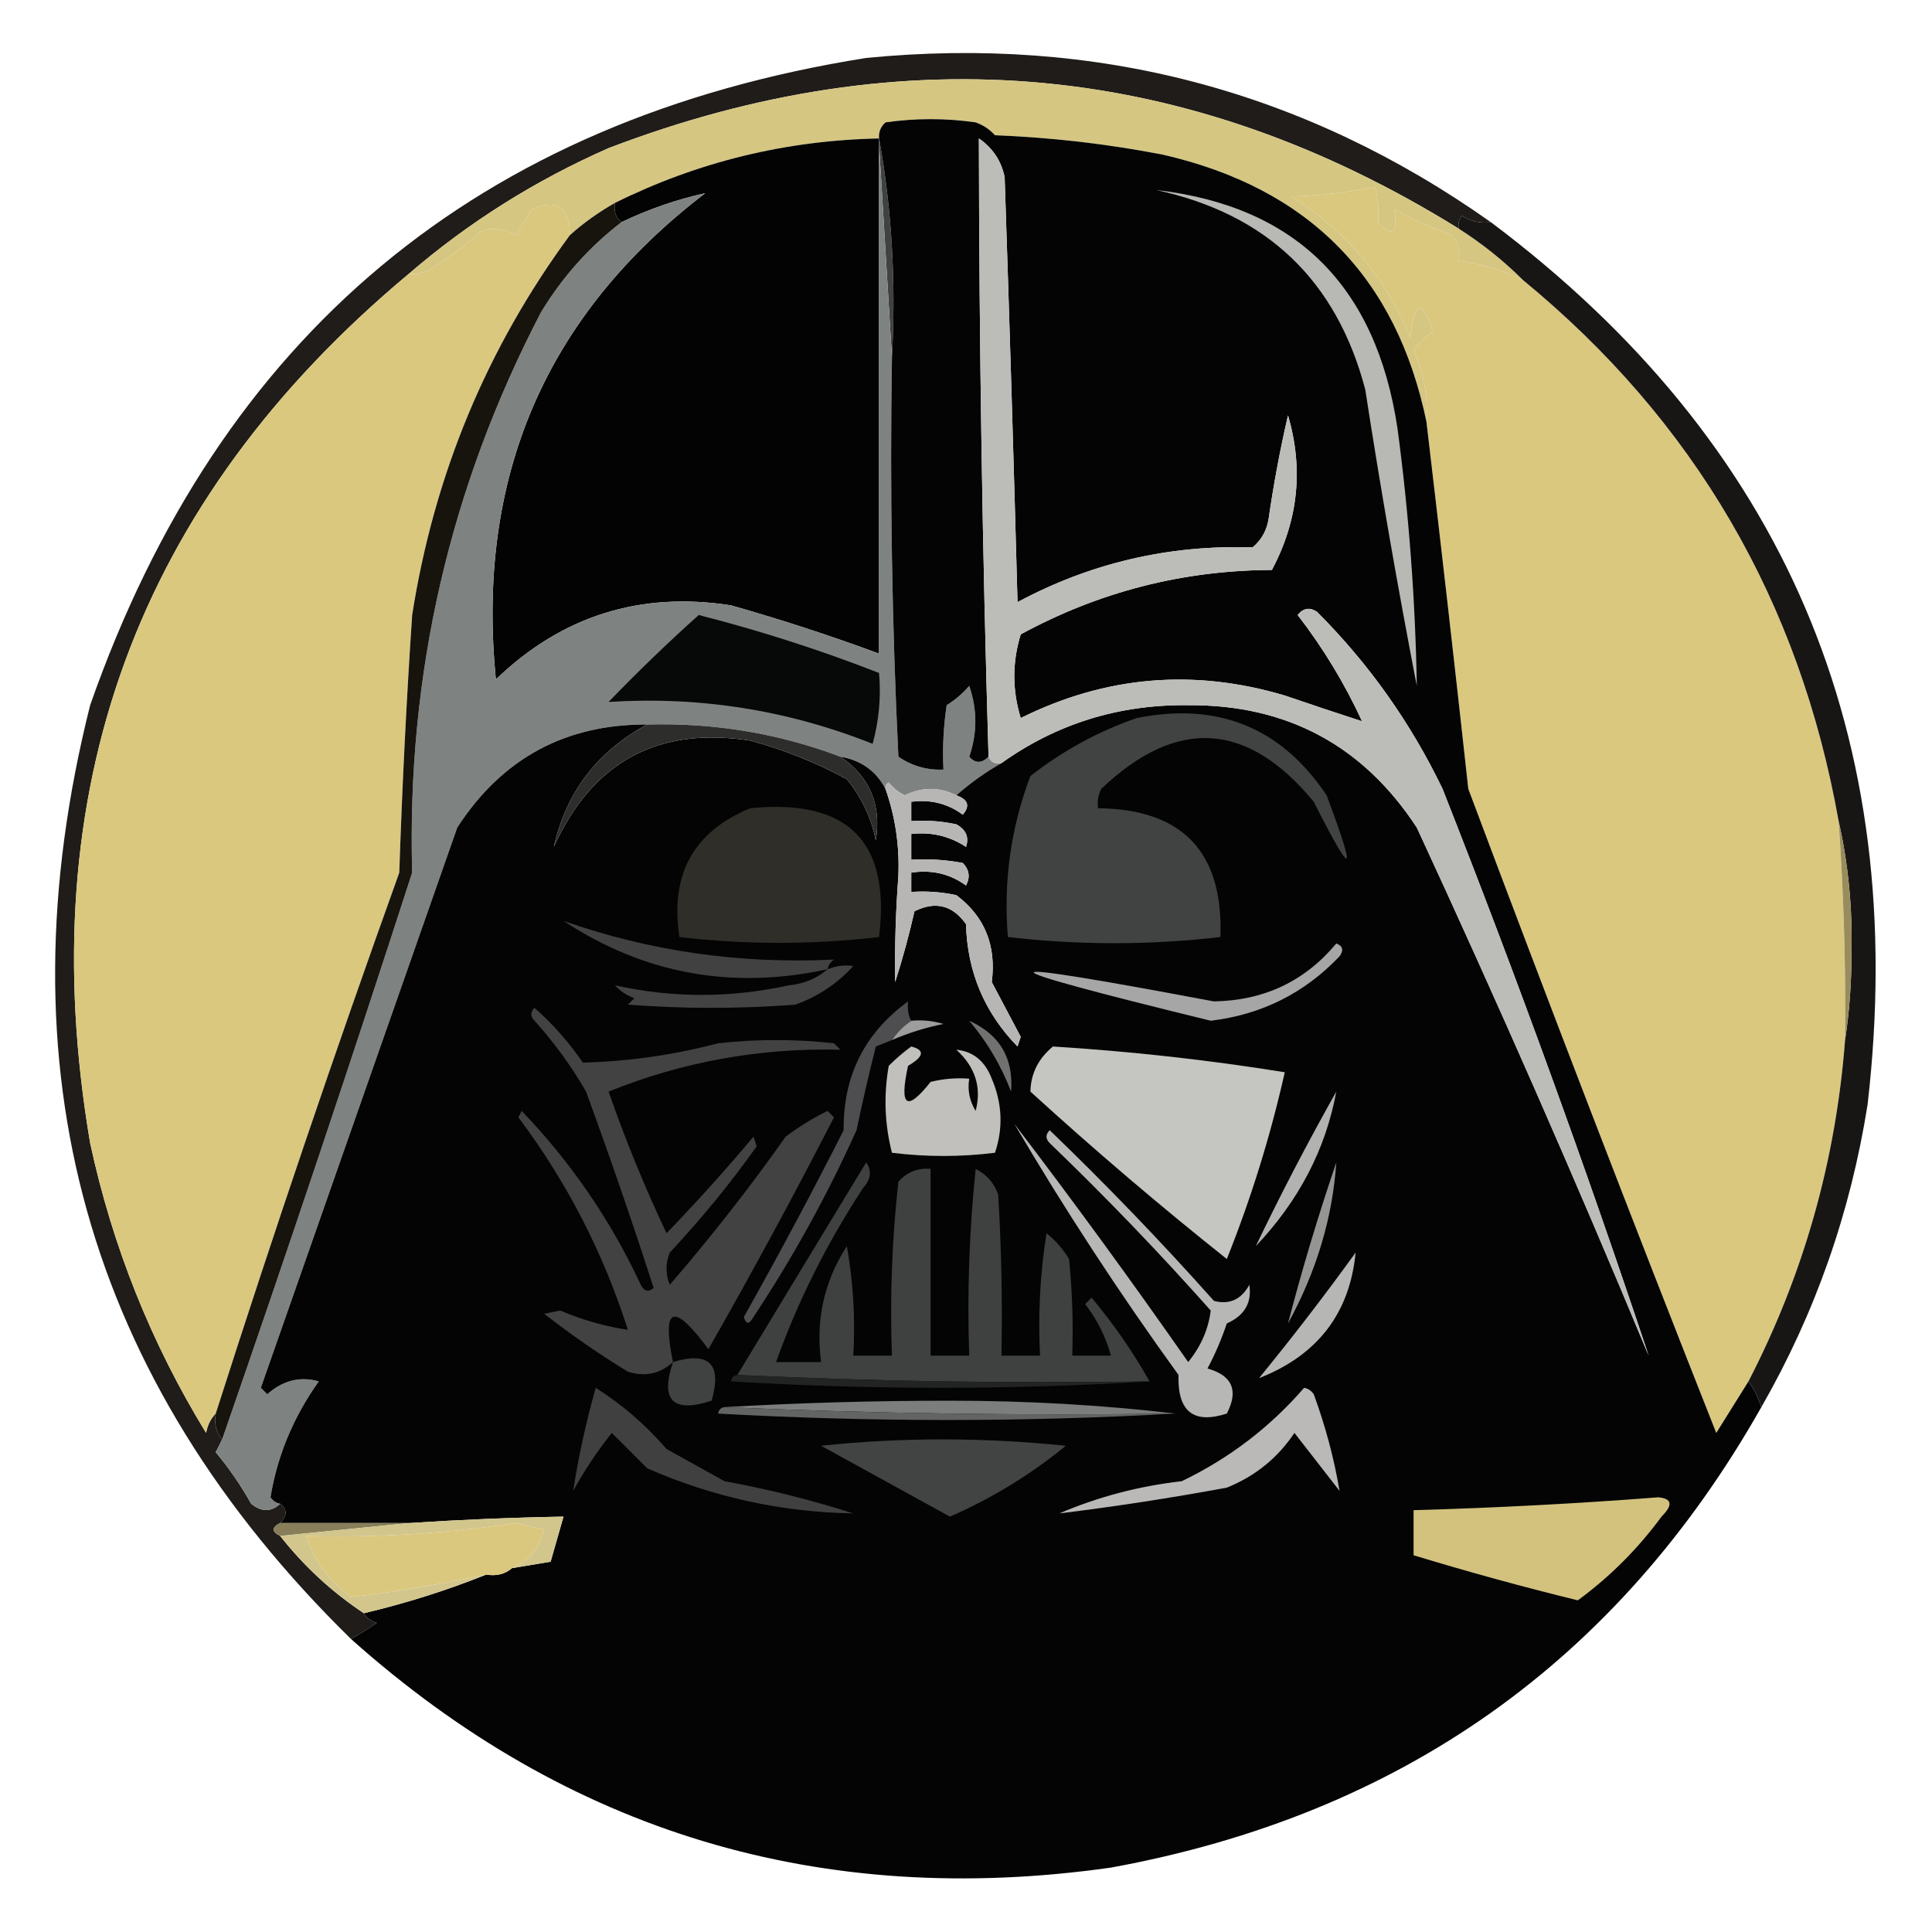 <?xml version="1.0" encoding="UTF-8"?>
<!DOCTYPE svg PUBLIC "-//W3C//DTD SVG 1.1//EN" "http://www.w3.org/Graphics/SVG/1.1/DTD/svg11.dtd">
<svg xmlns="http://www.w3.org/2000/svg" version="1.1" width="300px" height="300px" style="shape-rendering:geometricPrecision; text-rendering:geometricPrecision; image-rendering:optimizeQuality; fill-rule:evenodd; clip-rule:evenodd" xmlns:xlink="http://www.w3.org/1999/xlink">
<g><path style="opacity:0.999" fill="#1f1c19" d="M 231.5,34.5 C 229.856,34.714 228.356,34.38 227,33.5C 226.536,34.094 226.369,34.761 226.5,35.5C 184.656,9.536 140.656,5.369 94.5,23C 83.09,28.024 72.757,34.525 63.5,42.5C 21.212,77.793 4.712,122.793 14,177.5C 17.46,193.554 23.46,208.554 32,222.5C 32.232,221.263 32.732,220.263 33.5,219.5C 33.232,221.099 33.566,222.432 34.5,223.5C 34.196,224.15 33.863,224.817 33.5,225.5C 35.58,227.993 37.414,230.659 39,233.5C 40.615,234.801 42.115,234.801 43.5,233.5C 44.625,234.348 44.625,235.348 43.5,236.5C 42.167,237.167 42.167,237.833 43.5,238.5C 47.227,243.23 51.56,247.23 56.5,250.5C 56.917,251.222 57.584,251.722 58.5,252C 57.142,252.934 55.808,253.768 54.5,254.5C 13.335,214.141 -0.165,165.808 14,109.5C 34.124,52.048 74.29,18.549 134.5,9C 170.168,5.498 202.501,13.998 231.5,34.5 Z"/></g>
<g><path style="opacity:1" fill="#d5c682" d="M 226.5,35.5 C 230.146,37.817 233.48,40.484 236.5,43.5C 233.37,41.942 230.037,40.942 226.5,40.5C 226.762,39.022 226.429,37.689 225.5,36.5C 222.26,35.373 219.26,34.04 216.5,32.5C 216.992,36.29 216.159,36.956 214,34.5C 214.128,32.555 213.962,30.722 213.5,29C 209.152,29.9 204.819,30.4 200.5,30.5C 209.086,35.909 215.252,43.243 219,52.5C 219.57,46.641 220.737,46.308 222.5,51.5C 221.263,52.281 220.263,53.281 219.5,54.5C 221.094,57.991 221.761,61.658 221.5,65.5C 216.84,43.005 203.173,29.171 180.5,24C 171.912,22.343 163.245,21.343 154.5,21C 153.672,20.085 152.672,19.419 151.5,19C 146.833,18.333 142.167,18.333 137.5,19C 136.748,19.671 136.414,20.504 136.5,21.5C 122.041,21.79 108.375,25.123 95.5,31.5C 92.991,32.921 90.657,34.588 88.5,36.5C 88.459,32.149 86.459,30.816 82.5,32.5C 81.757,33.908 80.923,35.241 80,36.5C 78.274,35.424 76.441,35.257 74.5,36C 72.034,38.264 69.367,40.264 66.5,42C 65.552,42.483 64.552,42.65 63.5,42.5C 72.757,34.525 83.09,28.024 94.5,23C 140.656,5.369 184.656,9.536 226.5,35.5 Z"/></g>
<g><path style="opacity:1" fill="#020302" d="M 136.5,21.5 C 136.5,21.833 136.5,22.167 136.5,22.5C 136.5,48.833 136.5,75.167 136.5,101.5C 128.967,98.712 121.3,96.212 113.5,94C 99.403,91.811 87.236,95.644 77,105.5C 73.892,74.11 84.725,48.943 109.5,30C 105.078,30.975 100.745,32.475 96.5,34.5C 95.596,33.791 95.263,32.791 95.5,31.5C 108.375,25.123 122.041,21.79 136.5,21.5 Z"/></g>
<g><path style="opacity:1" fill="#dac87f" d="M 236.5,43.5 C 263.105,65.359 279.438,93.359 285.5,127.5C 286.294,138.815 286.627,150.148 286.5,161.5C 285.067,180.239 280.067,197.905 271.5,214.5C 269.844,217.139 268.178,219.805 266.5,222.5C 253.374,189.29 240.541,155.956 228,122.5C 225.914,103.48 223.747,84.48 221.5,65.5C 221.761,61.658 221.094,57.991 219.5,54.5C 220.263,53.281 221.263,52.281 222.5,51.5C 220.737,46.308 219.57,46.641 219,52.5C 215.252,43.243 209.086,35.909 200.5,30.5C 204.819,30.4 209.152,29.9 213.5,29C 213.962,30.722 214.128,32.555 214,34.5C 216.159,36.956 216.992,36.29 216.5,32.5C 219.26,34.04 222.26,35.373 225.5,36.5C 226.429,37.689 226.762,39.022 226.5,40.5C 230.037,40.942 233.37,41.942 236.5,43.5 Z"/></g>
<g><path style="opacity:1" fill="#dac87f" d="M 88.5,36.5 C 75.585,54.05 67.418,73.717 64,95.5C 63.112,108.822 62.445,122.155 62,135.5C 51.984,163.382 42.484,191.382 33.5,219.5C 32.732,220.263 32.232,221.263 32,222.5C 23.46,208.554 17.46,193.554 14,177.5C 4.712,122.793 21.212,77.793 63.5,42.5C 64.552,42.65 65.552,42.483 66.5,42C 69.367,40.264 72.034,38.264 74.5,36C 76.441,35.257 78.274,35.424 80,36.5C 80.923,35.241 81.757,33.908 82.5,32.5C 86.459,30.816 88.459,32.149 88.5,36.5 Z"/></g>
<g><path style="opacity:1" fill="#404241" d="M 136.5,22.5 C 136.5,22.167 136.5,21.833 136.5,21.5C 138.478,32.451 139.144,43.784 138.5,55.5C 137.833,44.5 137.167,33.5 136.5,22.5 Z"/></g>
<g><path style="opacity:1" fill="#7e8381" d="M 136.5,22.5 C 137.167,33.5 137.833,44.5 138.5,55.5C 138.167,76.177 138.5,96.844 139.5,117.5C 141.618,118.946 143.951,119.613 146.5,119.5C 146.335,116.15 146.502,112.817 147,109.5C 148.314,108.687 149.481,107.687 150.5,106.5C 151.764,110.18 151.764,113.847 150.5,117.5C 151.425,118.562 152.425,118.562 153.5,117.5C 153.842,118.338 154.508,118.672 155.5,118.5C 152.991,119.921 150.657,121.588 148.5,123.5C 145.864,122.176 143.198,122.176 140.5,123.5C 139.522,123.023 138.689,122.357 138,121.5C 137.601,121.728 137.435,122.062 137.5,122.5C 136.033,119.71 133.7,118.044 130.5,117.5C 120.958,113.885 110.958,112.219 100.5,112.5C 87.78,112.445 77.946,117.778 71,128.5C 60.846,157.48 50.68,186.48 40.5,215.5C 40.833,215.833 41.167,216.167 41.5,216.5C 43.929,214.347 46.596,213.681 49.5,214.5C 45.566,220.019 43.066,226.019 42,232.5C 42.383,233.056 42.883,233.389 43.5,233.5C 42.115,234.801 40.615,234.801 39,233.5C 37.414,230.659 35.58,227.993 33.5,225.5C 33.863,224.817 34.196,224.15 34.5,223.5C 44.635,194.305 54.468,164.972 64,135.5C 63.155,104.717 69.822,75.717 84,48.5C 87.319,43.017 91.486,38.351 96.5,34.5C 100.745,32.475 105.078,30.975 109.5,30C 84.725,48.943 73.892,74.11 77,105.5C 87.236,95.644 99.403,91.811 113.5,94C 121.3,96.212 128.967,98.712 136.5,101.5C 136.5,75.167 136.5,48.833 136.5,22.5 Z"/></g>
<g><path style="opacity:1" fill="#070808" d="M 108.5,95.5 C 118.029,97.933 127.362,100.933 136.5,104.5C 136.823,108.226 136.489,111.893 135.5,115.5C 122.346,110.263 108.68,108.096 94.5,109C 99.062,104.269 103.729,99.769 108.5,95.5 Z"/></g>
<g><path style="opacity:1" fill="#040404" d="M 221.5,65.5 C 223.747,84.48 225.914,103.48 228,122.5C 240.541,155.956 253.374,189.29 266.5,222.5C 268.178,219.805 269.844,217.139 271.5,214.5C 272.345,215.671 273.011,217.005 273.5,218.5C 251.171,257.946 217.504,281.78 172.5,290C 127.504,296.386 88.171,284.552 54.5,254.5C 55.808,253.768 57.142,252.934 58.5,252C 57.584,251.722 56.917,251.222 56.5,250.5C 63.069,248.947 69.403,246.947 75.5,244.5C 77.099,244.768 78.432,244.434 79.5,243.5C 81.5,243.167 83.5,242.833 85.5,242.5C 86.167,240.167 86.833,237.833 87.5,235.5C 79.49,235.644 71.49,235.977 63.5,236.5C 56.833,236.5 50.167,236.5 43.5,236.5C 44.625,235.348 44.625,234.348 43.5,233.5C 42.883,233.389 42.383,233.056 42,232.5C 43.066,226.019 45.566,220.019 49.5,214.5C 46.596,213.681 43.929,214.347 41.5,216.5C 41.167,216.167 40.833,215.833 40.5,215.5C 50.68,186.48 60.846,157.48 71,128.5C 77.946,117.778 87.78,112.445 100.5,112.5C 92.764,116.648 87.93,122.982 86,131.5C 92.01,118.277 102.177,112.777 116.5,115C 121.739,116.413 126.739,118.413 131.5,121C 133.761,123.772 135.261,126.938 136,130.5C 136.886,124.946 135.053,120.613 130.5,117.5C 133.7,118.044 136.033,119.71 137.5,122.5C 139.022,126.814 139.689,131.314 139.5,136C 139.086,141.517 138.92,147.017 139,152.5C 140.156,148.877 141.156,145.211 142,141.5C 145.249,139.883 147.916,140.549 150,143.5C 150.203,150.903 152.87,157.236 158,162.5C 158.167,162 158.333,161.5 158.5,161C 156.983,158.157 155.483,155.323 154,152.5C 154.733,146.812 152.899,142.312 148.5,139C 146.19,138.503 143.857,138.337 141.5,138.5C 141.5,137.5 141.5,136.5 141.5,135.5C 144.685,135.02 147.519,135.686 150,137.5C 150.684,136.216 150.517,135.049 149.5,134C 146.854,133.503 144.187,133.336 141.5,133.5C 141.5,132.167 141.5,130.833 141.5,129.5C 144.602,129.154 147.435,129.821 150,131.5C 150.507,130.004 150.007,128.837 148.5,128C 146.19,127.503 143.857,127.337 141.5,127.5C 141.5,126.5 141.5,125.5 141.5,124.5C 144.482,124.104 147.149,124.771 149.5,126.5C 150.665,125.14 150.332,124.14 148.5,123.5C 150.657,121.588 152.991,119.921 155.5,118.5C 164.089,112.372 173.756,109.372 184.5,109.5C 199.804,109.401 211.638,115.735 220,128.5C 232.55,155.599 244.55,182.932 256,210.5C 246.158,180.983 235.491,151.65 224,122.5C 219.054,112.222 212.554,103.056 204.5,95C 203.365,94.251 202.365,94.417 201.5,95.5C 205.461,100.626 208.794,106.126 211.5,112C 207.609,110.741 203.609,109.408 199.5,108C 185.343,103.786 171.676,104.952 158.5,111.5C 157.167,107.167 157.167,102.833 158.5,98.5C 170.66,91.891 183.66,88.558 197.5,88.5C 201.597,80.795 202.43,72.795 200,64.5C 198.783,69.761 197.783,75.094 197,80.5C 196.727,82.329 195.893,83.829 194.5,85C 181.527,84.576 169.36,87.409 158,93.5C 157.409,71.498 156.743,49.498 156,27.5C 155.482,24.977 154.148,22.977 152,21.5C 152.044,53.521 152.544,85.521 153.5,117.5C 152.425,118.562 151.425,118.562 150.5,117.5C 151.764,113.847 151.764,110.18 150.5,106.5C 149.481,107.687 148.314,108.687 147,109.5C 146.502,112.817 146.335,116.15 146.5,119.5C 143.951,119.613 141.618,118.946 139.5,117.5C 138.5,96.844 138.167,76.177 138.5,55.5C 139.144,43.784 138.478,32.451 136.5,21.5C 136.414,20.504 136.748,19.671 137.5,19C 142.167,18.333 146.833,18.333 151.5,19C 152.672,19.419 153.672,20.085 154.5,21C 163.245,21.343 171.912,22.343 180.5,24C 203.173,29.171 216.84,43.005 221.5,65.5 Z"/></g>
<g><path style="opacity:1" fill="#b8b8b4" d="M 179.5,29.5 C 201.159,31.988 213.659,44.321 217,66.5C 218.775,79.797 219.775,93.13 220,106.5C 217.043,91.231 214.377,75.898 212,60.5C 207.542,43.543 196.709,33.21 179.5,29.5 Z"/></g>
<g><path style="opacity:1" fill="#2d2d2b" d="M 100.5,112.5 C 110.958,112.219 120.958,113.885 130.5,117.5C 135.053,120.613 136.886,124.946 136,130.5C 135.261,126.938 133.761,123.772 131.5,121C 126.739,118.413 121.739,116.413 116.5,115C 102.177,112.777 92.01,118.277 86,131.5C 87.93,122.982 92.764,116.648 100.5,112.5 Z"/></g>
<g><path style="opacity:0.995" fill="#181614" d="M 231.5,34.5 C 277.088,68.694 296.588,114.361 290,171.5C 287.352,188.283 281.852,203.95 273.5,218.5C 273.011,217.005 272.345,215.671 271.5,214.5C 280.067,197.905 285.067,180.239 286.5,161.5C 287.166,157.18 287.499,152.68 287.5,148C 287.661,140.936 286.994,134.103 285.5,127.5C 279.438,93.359 263.105,65.359 236.5,43.5C 233.48,40.484 230.146,37.817 226.5,35.5C 226.369,34.761 226.536,34.094 227,33.5C 228.356,34.38 229.856,34.714 231.5,34.5 Z"/></g>
<g><path style="opacity:1" fill="#bcbcb9" d="M 155.5,118.5 C 154.508,118.672 153.842,118.338 153.5,117.5C 152.544,85.521 152.044,53.521 152,21.5C 154.148,22.977 155.482,24.977 156,27.5C 156.743,49.498 157.409,71.498 158,93.5C 169.36,87.409 181.527,84.576 194.5,85C 195.893,83.829 196.727,82.329 197,80.5C 197.783,75.094 198.783,69.761 200,64.5C 202.43,72.795 201.597,80.795 197.5,88.5C 183.66,88.558 170.66,91.891 158.5,98.5C 157.167,102.833 157.167,107.167 158.5,111.5C 171.676,104.952 185.343,103.786 199.5,108C 203.609,109.408 207.609,110.741 211.5,112C 208.794,106.126 205.461,100.626 201.5,95.5C 202.365,94.417 203.365,94.251 204.5,95C 212.554,103.056 219.054,112.222 224,122.5C 235.491,151.65 246.158,180.983 256,210.5C 244.55,182.932 232.55,155.599 220,128.5C 211.638,115.735 199.804,109.401 184.5,109.5C 173.756,109.372 164.089,112.372 155.5,118.5 Z"/></g>
<g><path style="opacity:1" fill="#2f2e29" d="M 116.5,125.5 C 131.66,123.992 138.327,130.659 136.5,145.5C 126.16,146.709 115.827,146.709 105.5,145.5C 104.013,135.795 107.679,129.128 116.5,125.5 Z"/></g>
<g><path style="opacity:1" fill="#414342" d="M 176.5,111.5 C 189.127,108.979 198.96,112.979 206,123.5C 210.763,136.221 210.096,136.554 204,124.5C 193.706,112.008 182.706,111.342 171,122.5C 170.517,123.448 170.351,124.448 170.5,125.5C 183.649,125.65 189.983,132.317 189.5,145.5C 178.493,146.776 167.493,146.776 156.5,145.5C 155.795,136.871 156.962,128.538 160,120.5C 165.066,116.553 170.566,113.553 176.5,111.5 Z"/></g>
<g><path style="opacity:1" fill="#b7b6b5" d="M 148.5,123.5 C 150.332,124.14 150.665,125.14 149.5,126.5C 147.149,124.771 144.482,124.104 141.5,124.5C 141.5,125.5 141.5,126.5 141.5,127.5C 143.857,127.337 146.19,127.503 148.5,128C 150.007,128.837 150.507,130.004 150,131.5C 147.435,129.821 144.602,129.154 141.5,129.5C 141.5,130.833 141.5,132.167 141.5,133.5C 144.187,133.336 146.854,133.503 149.5,134C 150.517,135.049 150.684,136.216 150,137.5C 147.519,135.686 144.685,135.02 141.5,135.5C 141.5,136.5 141.5,137.5 141.5,138.5C 143.857,138.337 146.19,138.503 148.5,139C 152.899,142.312 154.733,146.812 154,152.5C 155.483,155.323 156.983,158.157 158.5,161C 158.333,161.5 158.167,162 158,162.5C 152.87,157.236 150.203,150.903 150,143.5C 147.916,140.549 145.249,139.883 142,141.5C 141.156,145.211 140.156,148.877 139,152.5C 138.92,147.017 139.086,141.517 139.5,136C 139.689,131.314 139.022,126.814 137.5,122.5C 137.435,122.062 137.601,121.728 138,121.5C 138.689,122.357 139.522,123.023 140.5,123.5C 143.198,122.176 145.864,122.176 148.5,123.5 Z"/></g>
<g><path style="opacity:1" fill="#998c5c" d="M 285.5,127.5 C 286.994,134.103 287.661,140.936 287.5,148C 287.499,152.68 287.166,157.18 286.5,161.5C 286.627,150.148 286.294,138.815 285.5,127.5 Z"/></g>
<g><path style="opacity:1" fill="#414141" d="M 128.5,150.5 C 113.673,153.731 100.006,151.231 87.5,143C 100.959,147.717 114.959,149.717 129.5,149C 128.944,149.383 128.611,149.883 128.5,150.5 Z"/></g>
<g><path style="opacity:1" fill="#17140d" d="M 95.5,31.5 C 95.263,32.791 95.596,33.791 96.5,34.5C 91.486,38.351 87.319,43.017 84,48.5C 69.822,75.717 63.155,104.717 64,135.5C 54.468,164.972 44.635,194.305 34.5,223.5C 33.566,222.432 33.232,221.099 33.5,219.5C 42.484,191.382 51.984,163.382 62,135.5C 62.445,122.155 63.112,108.822 64,95.5C 67.418,73.717 75.585,54.05 88.5,36.5C 90.657,34.588 92.991,32.921 95.5,31.5 Z"/></g>
<g><path style="opacity:1" fill="#a7a6a6" d="M 207.5,146.5 C 208.525,146.897 208.692,147.563 208,148.5C 202.558,154.221 195.892,157.554 188,158.5C 151.191,149.498 151.357,148.498 188.5,155.5C 196.297,155.357 202.63,152.357 207.5,146.5 Z"/></g>
<g><path style="opacity:1" fill="#424342" d="M 128.5,150.5 C 129.847,149.972 131.181,149.805 132.5,150C 130.016,152.744 127.016,154.744 123.5,156C 114.833,156.667 106.167,156.667 97.5,156C 97.833,155.667 98.167,155.333 98.5,155C 97.328,154.581 96.328,153.915 95.5,153C 104.411,154.987 113.411,154.987 122.5,153C 124.852,152.76 126.852,151.927 128.5,150.5 Z"/></g>
<g><path style="opacity:1" fill="#9e9d9d" d="M 141.5,158.5 C 143.199,158.34 144.866,158.506 146.5,159C 143.721,159.561 141.054,160.394 138.5,161.5C 139.306,160.272 140.306,159.272 141.5,158.5 Z"/></g>
<g><path style="opacity:1" fill="#71716f" d="M 150.5,158.5 C 155.238,160.643 157.405,164.31 157,169.5C 155.451,165.455 153.284,161.788 150.5,158.5 Z"/></g>
<g><path style="opacity:1" fill="#c5c5c1" d="M 163.5,162.5 C 175.626,163.253 187.626,164.587 199.5,166.5C 197.274,176.402 194.274,186.069 190.5,195.5C 180.054,187.189 169.888,178.522 160,169.5C 160.066,166.7 161.233,164.367 163.5,162.5 Z"/></g>
<g><path style="opacity:1" fill="#c1c0bd" d="M 141.5,162.5 C 143.657,163.053 143.49,164.053 141,165.5C 139.613,171.864 140.779,172.698 144.5,168C 146.473,167.505 148.473,167.338 150.5,167.5C 150.215,169.288 150.548,170.955 151.5,172.5C 152.449,168.857 151.449,165.69 148.5,163C 151.117,163.26 152.95,164.76 154,167.5C 155.628,171.325 155.795,175.158 154.5,179C 149.167,179.667 143.833,179.667 138.5,179C 137.368,174.587 137.201,170.087 138,165.5C 139.145,164.364 140.312,163.364 141.5,162.5 Z"/></g>
<g><path style="opacity:1" fill="#b2b2b1" d="M 207.5,169.5 C 205.848,178.462 201.681,186.462 195,193.5C 198.852,185.467 203.019,177.467 207.5,169.5 Z"/></g>
<g><path style="opacity:1" fill="#4e4e50" d="M 141.5,158.5 C 140.306,159.272 139.306,160.272 138.5,161.5C 137.784,161.783 136.951,162.116 136,162.5C 134.919,166.797 133.919,171.13 133,175.5C 128.428,185.649 123.095,195.316 117,204.5C 116.346,205.696 115.846,205.696 115.5,204.5C 120.868,194.959 126.035,185.292 131,175.5C 130.913,167.077 134.247,160.41 141,155.5C 140.891,156.769 141.058,157.769 141.5,158.5 Z"/></g>
<g><path style="opacity:1" fill="#959593" d="M 207.5,180.5 C 206.918,189.107 204.418,197.441 200,205.5C 202.167,197.158 204.667,188.824 207.5,180.5 Z"/></g>
<g><path style="opacity:1" fill="#414241" d="M 104.5,211.5 C 102.504,213.333 100.171,213.833 97.5,213C 92.992,210.247 88.659,207.247 84.5,204C 85.333,203.833 86.167,203.667 87,203.5C 90.388,204.947 93.888,205.947 97.5,206.5C 93.682,194.53 88.015,183.53 80.5,173.5C 80.667,173.167 80.833,172.833 81,172.5C 88.649,180.458 94.816,189.458 99.5,199.5C 100.002,200.521 100.668,200.688 101.5,200C 98.217,189.82 94.717,179.653 91,169.5C 88.72,165.553 86.053,161.887 83,158.5C 82.333,157.833 82.333,157.167 83,156.5C 85.872,159.037 88.372,161.87 90.5,165C 97.569,164.821 104.569,163.821 111.5,162C 117.5,161.333 123.5,161.333 129.5,162C 129.833,162.333 130.167,162.667 130.5,163C 118.011,162.692 106.011,164.859 94.5,169.5C 97.112,177.004 100.112,184.337 103.5,191.5C 108.157,186.675 112.657,181.675 117,176.5C 117.167,177 117.333,177.5 117.5,178C 113.392,183.779 108.892,189.279 104,194.5C 103.333,196.167 103.333,197.833 104,199.5C 110.382,192.12 116.382,184.453 122,176.5C 124.034,174.968 126.201,173.635 128.5,172.5C 128.833,172.833 129.167,173.167 129.5,173.5C 123.254,185.66 116.754,197.66 110,209.5C 104.575,202.156 102.742,202.823 104.5,211.5 Z"/></g>
<g><path style="opacity:1" fill="#b6b6b4" d="M 210.5,194.5 C 209.586,203.94 204.586,210.44 195.5,214C 200.715,207.624 205.715,201.124 210.5,194.5 Z"/></g>
<g><path style="opacity:1" fill="#3f4140" d="M 178.5,214.5 C 156.993,214.831 135.66,214.497 114.5,213.5C 121.14,202.517 127.806,191.517 134.5,180.5C 135.408,181.79 135.241,183.123 134,184.5C 128.38,193.072 123.88,202.072 120.5,211.5C 122.833,211.5 125.167,211.5 127.5,211.5C 126.634,204.971 127.968,198.971 131.5,193.5C 132.495,199.128 132.829,204.794 132.5,210.5C 134.5,210.5 136.5,210.5 138.5,210.5C 138.168,201.475 138.502,192.475 139.5,183.5C 140.842,181.995 142.508,181.328 144.5,181.5C 144.5,191.167 144.5,200.833 144.5,210.5C 146.5,210.5 148.5,210.5 150.5,210.5C 150.168,200.81 150.502,191.144 151.5,181.5C 153.197,182.364 154.363,183.697 155,185.5C 155.5,193.827 155.666,202.16 155.5,210.5C 157.5,210.5 159.5,210.5 161.5,210.5C 161.17,204.132 161.504,197.798 162.5,191.5C 163.892,192.605 165.059,193.939 166,195.5C 166.499,200.489 166.666,205.489 166.5,210.5C 168.5,210.5 170.5,210.5 172.5,210.5C 171.726,207.619 170.393,204.952 168.5,202.5C 168.833,202.167 169.167,201.833 169.5,201.5C 172.915,205.576 175.915,209.909 178.5,214.5 Z"/></g>
<g><path style="opacity:1" fill="#b7b7b6" d="M 157.5,174.5 C 166.723,186.589 175.723,198.922 184.5,211.5C 186.474,209.076 187.641,206.409 188,203.5C 180.031,194.53 171.697,185.863 163,177.5C 162.333,176.833 162.333,176.167 163,175.5C 171.809,183.977 180.309,192.81 188.5,202C 190.903,202.63 192.737,201.797 194,199.5C 194.417,202.284 193.25,204.284 190.5,205.5C 189.695,207.915 188.695,210.249 187.5,212.5C 191.357,213.587 192.357,215.921 190.5,219.5C 185.321,221.172 182.821,219.172 183,213.5C 173.858,200.87 165.358,187.87 157.5,174.5 Z"/></g>
<g><path style="opacity:1" fill="#404241" d="M 104.5,211.5 C 110.136,209.803 112.136,211.803 110.5,217.5C 104.486,219.464 102.486,217.464 104.5,211.5 Z"/></g>
<g><path style="opacity:1" fill="#222423" d="M 114.5,213.5 C 135.66,214.497 156.993,214.831 178.5,214.5C 156.996,215.828 135.33,215.828 113.5,214.5C 113.624,213.893 113.957,213.56 114.5,213.5 Z"/></g>
<g><path style="opacity:1" fill="#7c7e7d" d="M 182.5,219.5 C 158.994,219.831 135.661,219.498 112.5,218.5C 123.995,217.833 135.662,217.5 147.5,217.5C 159.52,217.501 171.186,218.168 182.5,219.5 Z"/></g>
<g><path style="opacity:1" fill="#626463" d="M 112.5,218.5 C 135.661,219.498 158.994,219.831 182.5,219.5C 158.997,220.829 135.33,220.829 111.5,219.5C 111.624,218.893 111.957,218.56 112.5,218.5 Z"/></g>
<g><path style="opacity:1" fill="#424343" d="M 127.5,224.5 C 140.006,223.175 152.673,223.175 165.5,224.5C 160.004,228.997 154.004,232.664 147.5,235.5C 140.816,231.826 134.149,228.159 127.5,224.5 Z"/></g>
<g><path style="opacity:1" fill="#bab9b8" d="M 202.5,215.5 C 203.117,215.611 203.617,215.944 204,216.5C 205.825,221.472 207.158,226.472 208,231.5C 205.667,228.5 203.333,225.5 201,222.5C 198.404,226.39 194.904,229.223 190.5,231C 181.817,232.606 173.151,233.939 164.5,235C 170.534,232.417 176.867,230.751 183.5,230C 190.872,226.453 197.205,221.62 202.5,215.5 Z"/></g>
<g><path style="opacity:1" fill="#3f403f" d="M 92.5,215.5 C 96.57,218.06 100.236,221.227 103.5,225C 106.5,226.667 109.5,228.333 112.5,230C 119.297,231.242 125.963,232.909 132.5,235C 121.371,234.811 110.704,232.478 100.5,228C 98.667,226.167 96.833,224.333 95,222.5C 92.752,225.328 90.752,228.328 89,231.5C 89.834,226.158 91,220.825 92.5,215.5 Z"/></g>
<g><path style="opacity:1" fill="#887f5a" d="M 43.5,236.5 C 50.167,236.5 56.833,236.5 63.5,236.5C 56.833,237.167 50.167,237.833 43.5,238.5C 42.167,237.833 42.167,237.167 43.5,236.5 Z"/></g>
<g><path style="opacity:1" fill="#d2c27e" d="M 257.5,232.5 C 259.646,232.696 259.812,233.696 258,235.5C 254.321,240.512 249.988,244.846 245,248.5C 236.42,246.397 227.92,244.064 219.5,241.5C 219.5,239.167 219.5,236.833 219.5,234.5C 232.337,234.137 245.004,233.47 257.5,232.5 Z"/></g>
<g><path style="opacity:1" fill="#d2c68d" d="M 79.5,243.5 C 82.124,242.414 83.79,240.414 84.5,237.5C 83,237.167 81.5,236.833 80,236.5C 69.229,238.132 58.396,238.799 47.5,238.5C 48.779,242.302 51.112,245.469 54.5,248C 61.521,247.165 68.521,245.998 75.5,244.5C 69.403,246.947 63.069,248.947 56.5,250.5C 51.56,247.23 47.227,243.23 43.5,238.5C 50.167,237.833 56.833,237.167 63.5,236.5C 71.49,235.977 79.49,235.644 87.5,235.5C 86.833,237.833 86.167,240.167 85.5,242.5C 83.5,242.833 81.5,243.167 79.5,243.5 Z"/></g>
<g><path style="opacity:1" fill="#dbc87f" d="M 79.5,243.5 C 78.432,244.434 77.099,244.768 75.5,244.5C 68.521,245.998 61.521,247.165 54.5,248C 51.112,245.469 48.779,242.302 47.5,238.5C 58.396,238.799 69.229,238.132 80,236.5C 81.5,236.833 83,237.167 84.5,237.5C 83.79,240.414 82.124,242.414 79.5,243.5 Z"/></g>
</svg>
